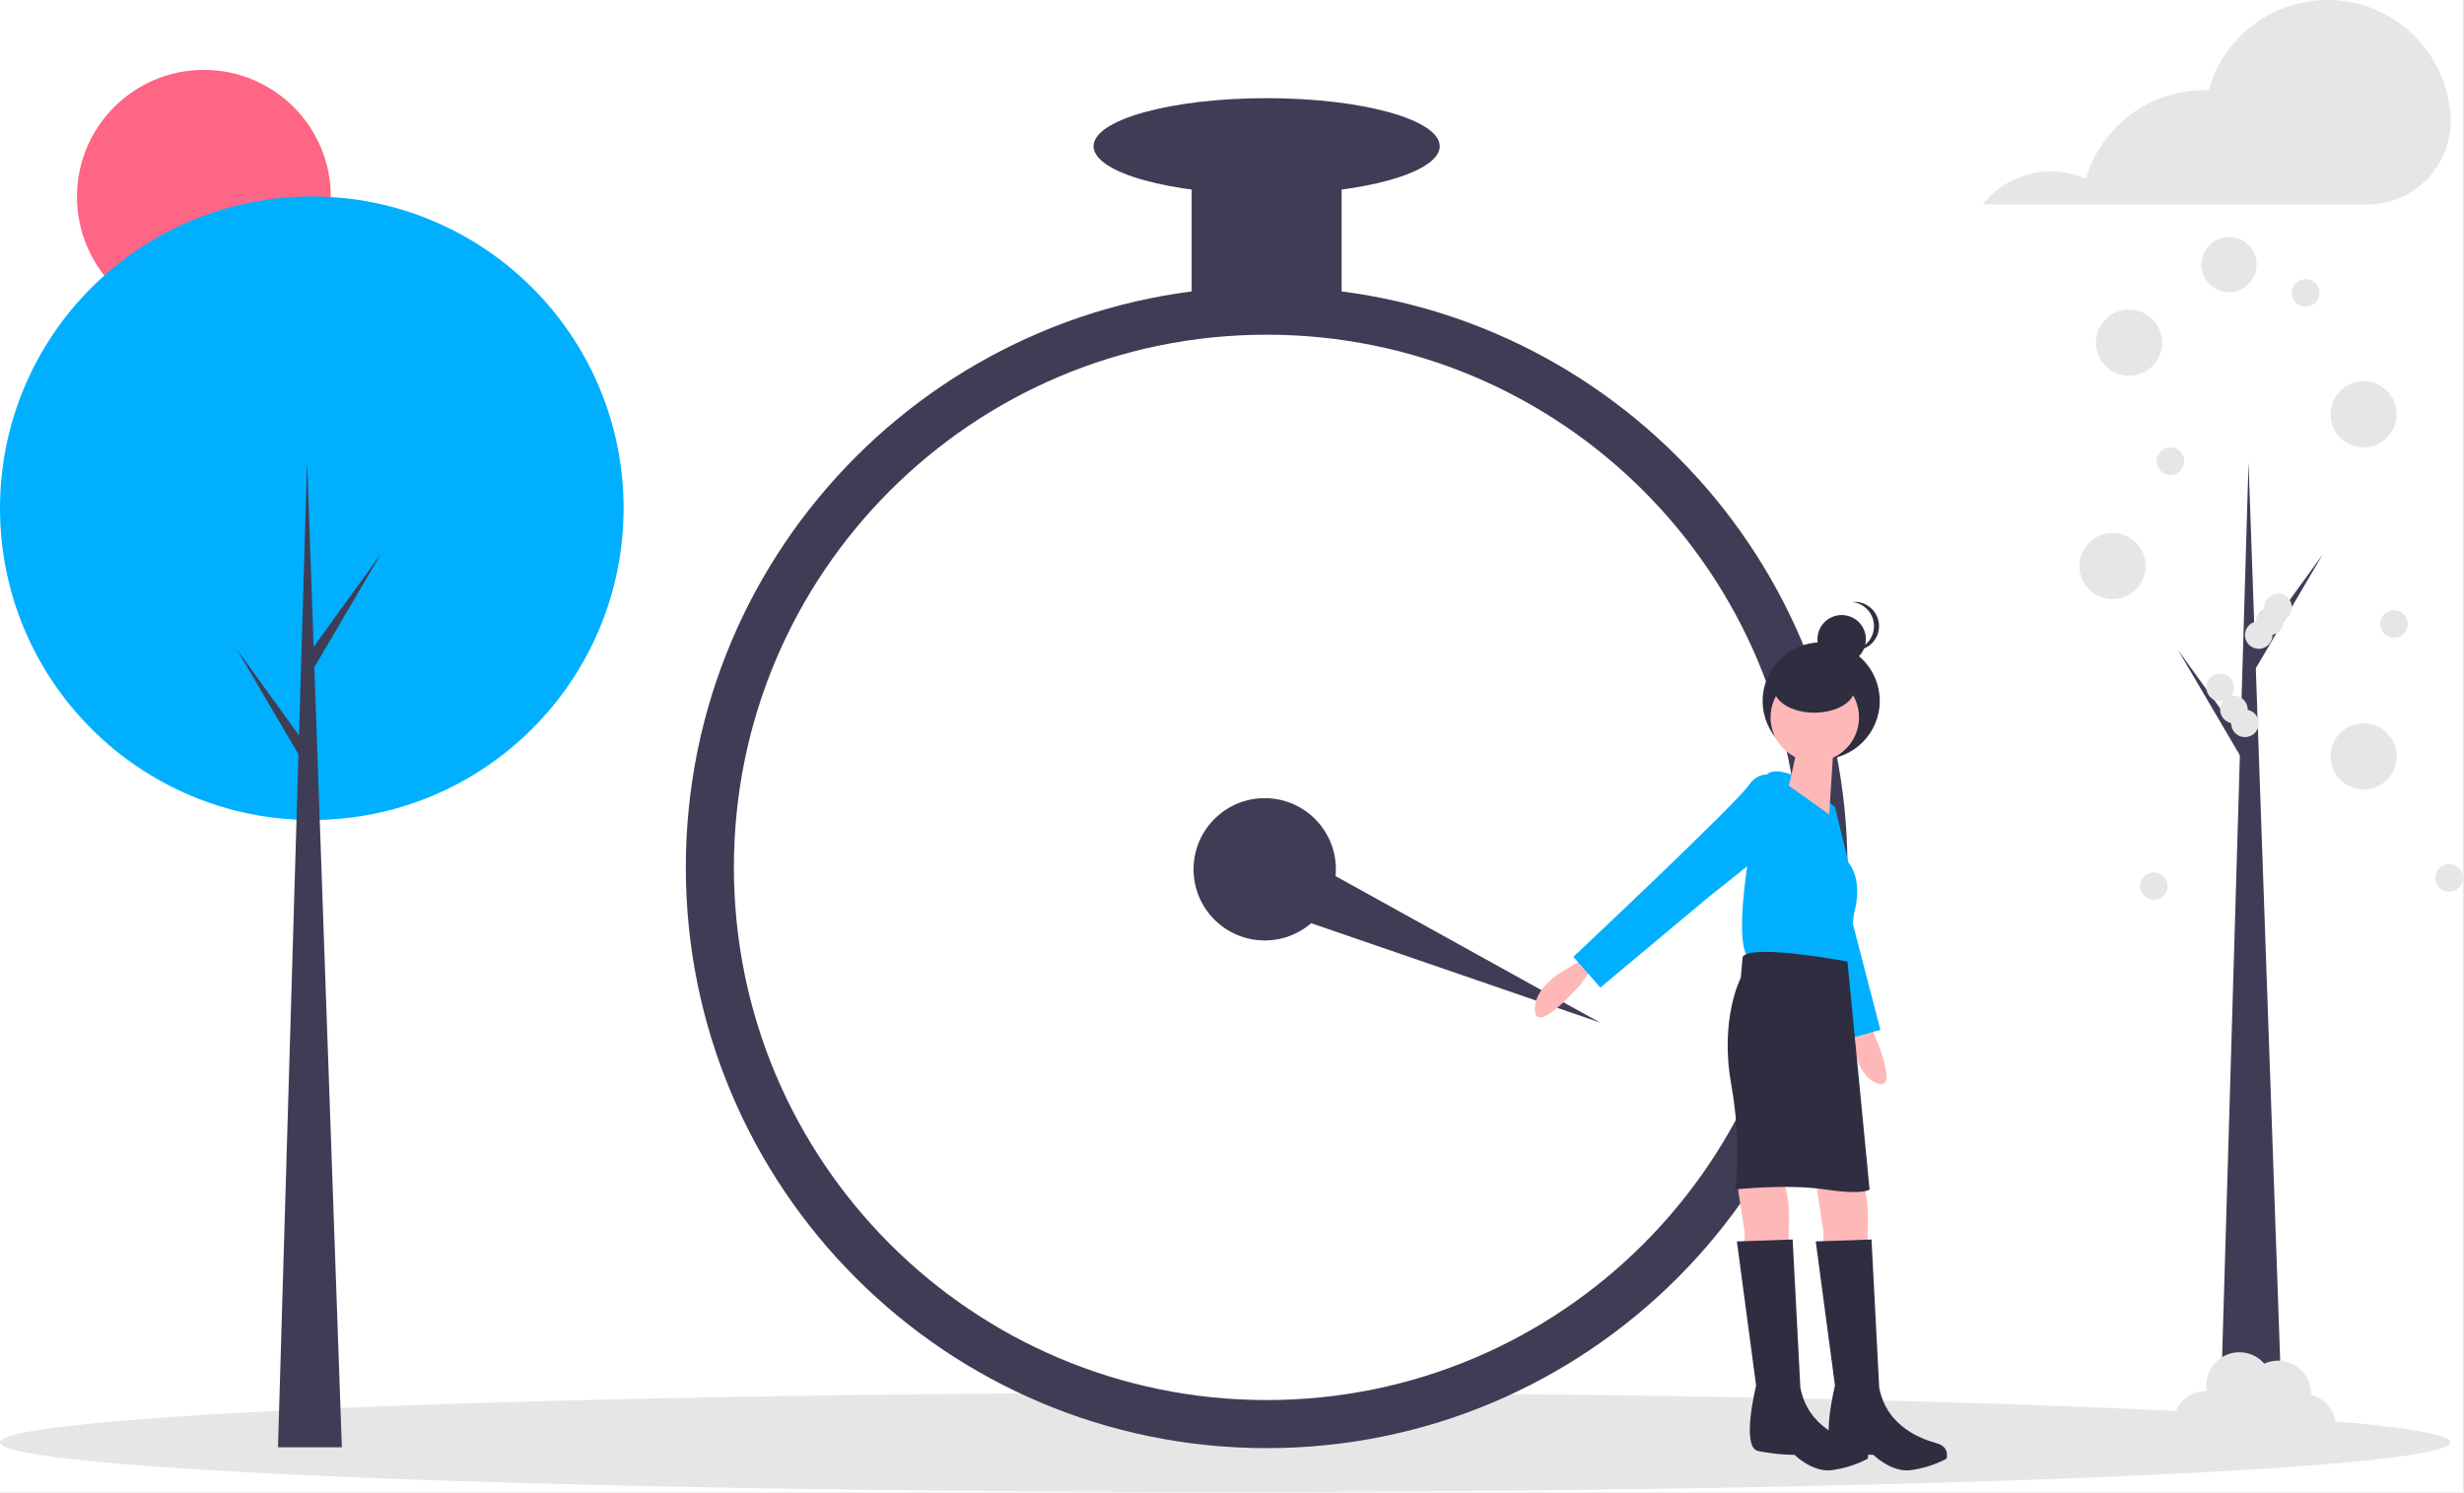     <svg width="893" height="541" viewBox="0 0 893 541" fill="none" xmlns="http://www.w3.org/2000/svg">
<rect width="893" height="541" fill="#E5E5E5"/>
<g id="undraw_season_change_f99v 1" clip-path="url(#clip0)">
<rect id="Rectangle 1" x="-270" y="-158" width="1333" height="856" fill="white"/>
<path id="Vector" d="M444.003 540.802C689.219 540.802 888.006 532.743 888.006 522.802C888.006 512.861 689.219 504.802 444.003 504.802C198.787 504.802 0 512.861 0 522.802C0 532.743 198.787 540.802 444.003 540.802Z" fill="#E6E6E6"/>
<path id="sun" d="M73.896 117.33C99.301 117.33 119.896 96.735 119.896 71.33C119.896 45.925 99.301 25.33 73.896 25.33C48.491 25.33 27.896 45.925 27.896 71.33C27.896 96.735 48.491 117.33 73.896 117.33Z" fill="#FF6584"/>
<path id="Vector_2" d="M113 297.219C175.408 297.219 226 246.628 226 184.219C226 121.811 175.408 71.219 113 71.219C50.592 71.219 0 121.811 0 184.219C0 246.628 50.592 297.219 113 297.219Z" fill="#00B0FF"/>
<path id="Vector_3" d="M123.892 524.581H100.747L111.298 167.201L123.892 524.581Z" fill="#3F3D56"/>
<path id="Vector_4" d="M113.34 234.933L138.187 200.557L113 243.442L110.277 238.677L113.34 234.933Z" fill="#3F3D56"/>
<path id="Vector_5" d="M110.617 269.65L85.771 235.274L110.958 278.159L113.681 273.394L110.617 269.65Z" fill="#3F3D56"/>
<path id="Vector_6" d="M827.505 524.957H804.361L814.912 167.577L827.505 524.957Z" fill="#3F3D56"/>
<path id="Vector_7" d="M816.954 235.309L841.801 200.933L816.614 243.818L813.891 239.053L816.954 235.309Z" fill="#3F3D56"/>
<path id="Vector_8" d="M814.231 270.026L789.385 235.65L814.572 278.535L817.295 273.77L814.231 270.026Z" fill="#3F3D56"/>
<path id="Vector_9" d="M459.056 524.897C575.314 524.897 669.559 430.651 669.559 314.393C669.559 198.135 575.314 103.89 459.056 103.89C342.798 103.89 248.552 198.135 248.552 314.393C248.552 430.651 342.798 524.897 459.056 524.897Z" fill="#3F3D56"/>
<path id="Vector_10" d="M463.935 131.074H452.782V151.985H463.935V131.074Z" fill="#3F3D56"/>
<path id="Vector_11" d="M463.935 478.196H452.782V499.107H463.935V478.196Z" fill="#3F3D56"/>
<path id="Vector_12" d="M295.253 320.667V309.514H274.342V320.667H295.253Z" fill="#3F3D56"/>
<path id="Vector_13" d="M642.375 320.667V309.514H621.464V320.667H642.375Z" fill="#3F3D56"/>
<g id="needle">
<path id="Vector_14" d="M459.056 507.471C565.69 507.471 652.133 421.027 652.133 314.393C652.133 207.759 565.69 121.315 459.056 121.315C352.422 121.315 265.978 207.759 265.978 314.393C265.978 421.027 352.422 507.471 459.056 507.471Z" fill="white"/>
<path id="Vector_15" d="M458.359 340.88C472.602 340.88 484.149 329.334 484.149 315.09C484.149 300.847 472.602 289.3 458.359 289.3C444.115 289.3 432.568 300.847 432.568 315.09C432.568 329.334 444.115 340.88 458.359 340.88Z" fill="#3F3D56"/>
<path id="Vector_16" d="M450.924 326.286L460.455 304.493L579.88 370.635L450.924 326.286Z" fill="#3F3D56"/>
</g>
<g id="clock_stop">
<path id="Vector_17" d="M486.24 53.006H431.871V115.739H486.24V53.006Z" fill="#3F3D56"/>
<path id="Vector_18" d="M459.056 70.432C493.702 70.432 521.788 62.63 521.788 53.006C521.788 43.382 493.702 35.581 459.056 35.581C424.409 35.581 396.323 43.382 396.323 53.006C396.323 62.63 424.409 70.432 459.056 70.432Z" fill="#3F3D56"/>
</g>
<path id="Vector_19" d="M675.725 368.146L678.643 373.384C678.643 373.384 688.791 395.928 680.303 392.68C671.815 389.432 671.515 375.408 671.515 375.408L670.718 367.318L675.725 368.146Z" fill="#FFB8B8"/>
<path id="Vector_20" d="M660.034 275.267C671.755 275.267 681.258 265.764 681.258 254.042C681.258 242.321 671.755 232.818 660.034 232.818C648.312 232.818 638.809 242.321 638.809 254.042C638.809 265.764 648.312 275.267 660.034 275.267Z" fill="#2F2E41"/>
<path id="Vector_21" d="M658.058 428.358L660.846 446.481V452.057H676.878V445.087C676.878 445.087 677.575 432.54 674.787 429.055C671.999 425.57 658.058 428.358 658.058 428.358Z" fill="#FFB8B8"/>
<path id="Vector_22" d="M629.48 428.358L632.268 446.481V452.057H648.3V445.087C648.3 445.087 648.997 432.54 646.209 429.055C643.421 425.57 629.48 428.358 629.48 428.358Z" fill="#FFB8B8"/>
<path id="Vector_23" d="M640.268 282.785C640.268 282.785 634.102 286.035 638.314 293.428C642.525 300.82 667.236 377.304 667.236 377.304L681.492 373.257L668.92 324.887L661.721 294.485L640.268 282.785Z" fill="#00B0FF"/>
<path id="Vector_24" d="M657.71 276.057C666.564 276.057 673.741 268.879 673.741 260.025C673.741 251.171 666.564 243.993 657.71 243.993C648.856 243.993 641.678 251.171 641.678 260.025C641.678 268.879 648.856 276.057 657.71 276.057Z" fill="#FFB8B8"/>
<path id="Vector_25" d="M665.029 292.437L649.259 280.76C649.259 280.76 642.026 277.799 639.935 281.284C637.844 284.769 627.389 336.35 632.965 346.108C632.965 346.108 662.937 352.382 669.211 348.896L671.999 330.774C671.999 330.774 675.484 319.621 669.908 312.651L665.029 292.437Z" fill="#00B0FF"/>
<g id="arm">
<path id="Vector_26" d="M576.505 351.684L573.02 356.564C573.02 356.564 556.989 375.384 556.291 366.322C555.594 357.261 568.141 350.987 568.141 350.987L575.111 346.805L576.505 351.684Z" fill="#FFB8B8"/>
<path id="Vector_27" d="M644.118 281.981C644.118 281.981 638.541 277.799 633.662 284.769C628.783 291.74 570.232 346.805 570.232 346.805L579.991 357.958L618.327 325.894L642.723 306.377L644.118 281.981Z" fill="#00B0FF"/>
</g>
<path id="Vector_28" d="M669.559 348.548C669.559 348.548 635.056 341.926 631.571 346.805L630.874 354.473C630.874 354.473 623.207 369.11 627.389 392.809C631.571 416.508 628.783 431.146 628.783 431.146C628.783 431.146 647.603 429.055 661.543 431.146C675.484 433.237 677.575 431.146 677.575 431.146L669.559 348.548Z" fill="#2F2E41"/>
<path id="Vector_29" d="M678.272 449.269L658.058 449.966L665.029 502.243C665.029 502.243 659.452 524.548 665.725 525.942C670.086 526.823 674.521 527.289 678.969 527.336C678.969 527.336 685.242 533.61 692.213 532.913C696.842 532.321 701.327 530.905 705.456 528.73C705.456 528.73 706.85 524.548 701.971 523.154C697.092 521.76 683.848 517.578 681.06 502.94L678.272 449.269Z" fill="#2F2E41"/>
<path id="Vector_30" d="M665.029 262.464L662.937 295.225L648.3 284.769C648.3 284.769 653.179 265.253 651.785 263.858L665.029 262.464Z" fill="#FFB8B8"/>
<path id="Vector_31" d="M649.694 449.269L629.48 449.966L636.45 502.243C636.45 502.243 630.874 524.548 637.147 525.942C641.508 526.823 645.942 527.289 650.391 527.336C650.391 527.336 656.664 533.61 663.634 532.913C668.263 532.321 672.749 530.905 676.878 528.73C676.878 528.73 678.272 524.548 673.393 523.154C668.514 521.76 655.27 517.578 652.482 502.94L649.694 449.269Z" fill="#2F2E41"/>
<path id="Vector_32" d="M667.458 240.487C672.308 240.487 676.24 236.555 676.24 231.704C676.24 226.854 672.308 222.922 667.458 222.922C662.608 222.922 658.676 226.854 658.676 231.704C658.676 236.555 662.608 240.487 667.458 240.487Z" fill="#2F2E41"/>
<path id="Vector_33" d="M679.168 226.947C679.168 224.776 678.364 222.682 676.911 221.069C675.458 219.456 673.459 218.438 671.3 218.212C671.604 218.18 671.91 218.165 672.215 218.164C674.544 218.164 676.778 219.09 678.425 220.737C680.072 222.384 680.998 224.618 680.998 226.947C680.998 229.276 680.072 231.51 678.425 233.157C676.778 234.804 674.544 235.729 672.215 235.729C671.91 235.729 671.604 235.713 671.3 235.682C673.459 235.456 675.458 234.438 676.911 232.825C678.364 231.212 679.168 229.118 679.168 226.947Z" fill="#2F2E41"/>
<path id="Vector_34" d="M657.565 258.325C665.649 258.325 672.202 254.393 672.202 249.542C672.202 244.692 665.649 240.76 657.565 240.76C649.48 240.76 642.927 244.692 642.927 249.542C642.927 254.393 649.48 258.325 657.565 258.325Z" fill="#2F2E41"/>
<path id="cloud" d="M888.12 42.151C887.522 31.58 883.189 21.565 875.894 13.891C868.598 6.218 858.815 1.384 848.288 0.253C837.76 -0.878 827.173 1.766 818.414 7.715C809.655 13.663 803.293 22.529 800.463 32.732C799.922 32.712 799.381 32.691 798.835 32.691C789.183 32.692 779.791 35.819 772.063 41.604C764.336 47.388 758.69 55.519 755.969 64.78C749.573 61.969 742.425 61.359 735.645 63.046C728.866 64.732 722.837 68.62 718.503 74.099H857.865C861.931 74.11 865.957 73.301 869.703 71.72C873.448 70.139 876.837 67.818 879.664 64.897C882.492 61.976 884.701 58.514 886.159 54.719C887.618 50.924 888.295 46.873 888.151 42.81C888.142 42.591 888.132 42.371 888.12 42.151Z" fill="#E6E6E6"/>
<path id="Vector_35" d="M771.614 136.178C778.241 136.178 783.614 130.805 783.614 124.178C783.614 117.551 778.241 112.178 771.614 112.178C764.986 112.178 759.614 117.551 759.614 124.178C759.614 130.805 764.986 136.178 771.614 136.178Z" fill="#E6E6E6"/>
<path id="Vector_36" d="M807.847 105.877C813.365 105.877 817.839 101.404 817.839 95.886C817.839 90.367 813.365 85.894 807.847 85.894C802.329 85.894 797.855 90.367 797.855 95.886C797.855 101.404 802.329 105.877 807.847 105.877Z" fill="#E6E6E6"/>
<path id="Vector_37" d="M856.614 162.178C863.241 162.178 868.614 156.805 868.614 150.178C868.614 143.551 863.241 138.178 856.614 138.178C849.986 138.178 844.614 143.551 844.614 150.178C844.614 156.805 849.986 162.178 856.614 162.178Z" fill="#E6E6E6"/>
<path id="Vector_38" d="M765.614 217.178C772.241 217.178 777.614 211.805 777.614 205.178C777.614 198.551 772.241 193.178 765.614 193.178C758.986 193.178 753.614 198.551 753.614 205.178C753.614 211.805 758.986 217.178 765.614 217.178Z" fill="#E6E6E6"/>
<path id="Vector_39" d="M856.614 286.178C863.241 286.178 868.614 280.805 868.614 274.178C868.614 267.551 863.241 262.178 856.614 262.178C849.986 262.178 844.614 267.551 844.614 274.178C844.614 280.805 849.986 286.178 856.614 286.178Z" fill="#E6E6E6"/>
<path id="Vector_40" d="M837.594 505.566C837.598 505.436 837.614 505.309 837.614 505.178C837.617 503.167 837.114 501.188 836.151 499.423C835.188 497.658 833.797 496.163 832.105 495.077C830.413 493.991 828.474 493.348 826.468 493.207C824.463 493.067 822.454 493.433 820.627 494.273C818.912 492.294 816.596 490.933 814.033 490.396C811.471 489.86 808.803 490.179 806.439 491.304C804.075 492.429 802.145 494.298 800.945 496.625C799.745 498.952 799.341 501.609 799.795 504.187C799.734 504.186 799.675 504.178 799.614 504.178C797.704 504.175 795.82 504.628 794.12 505.5C792.42 506.371 790.953 507.636 789.84 509.189C788.728 510.742 788.002 512.538 787.723 514.428C787.445 516.318 787.621 518.247 788.239 520.055C788.856 521.863 789.896 523.497 791.272 524.822C792.648 526.147 794.321 527.125 796.151 527.673C797.981 528.221 799.915 528.325 801.793 527.975C803.671 527.625 805.438 526.832 806.948 525.661C807.901 527.517 809.321 529.092 811.068 530.231C812.815 531.37 814.829 532.034 816.912 532.157C818.994 532.28 821.072 531.858 822.941 530.932C824.81 530.006 826.406 528.609 827.57 526.878C828.998 527.917 830.638 528.628 832.372 528.959C834.106 529.291 835.892 529.235 837.603 528.797C839.313 528.358 840.906 527.547 842.266 526.421C843.627 525.296 844.722 523.884 845.474 522.286C846.225 520.688 846.615 518.944 846.614 517.178C846.613 515.412 846.223 513.669 845.47 512.071C844.717 510.474 843.621 509.063 842.259 507.938C840.898 506.814 839.305 506.004 837.594 505.566Z" fill="#E6E6E6"/>
<path id="Vector_41" d="M867.614 231.178C870.375 231.178 872.614 228.939 872.614 226.178C872.614 223.417 870.375 221.178 867.614 221.178C864.852 221.178 862.614 223.417 862.614 226.178C862.614 228.939 864.852 231.178 867.614 231.178Z" fill="#E6E6E6"/>
<path id="Vector_42" d="M835.614 111.178C838.375 111.178 840.614 108.939 840.614 106.178C840.614 103.417 838.375 101.178 835.614 101.178C832.852 101.178 830.614 103.417 830.614 106.178C830.614 108.939 832.852 111.178 835.614 111.178Z" fill="#E6E6E6"/>
<path id="Vector_43" d="M818.614 235.178C821.375 235.178 823.614 232.939 823.614 230.178C823.614 227.417 821.375 225.178 818.614 225.178C815.852 225.178 813.614 227.417 813.614 230.178C813.614 232.939 815.852 235.178 818.614 235.178Z" fill="#E6E6E6"/>
<path id="Vector_44" d="M822.614 230.178C825.375 230.178 827.614 227.939 827.614 225.178C827.614 222.417 825.375 220.178 822.614 220.178C819.852 220.178 817.614 222.417 817.614 225.178C817.614 227.939 819.852 230.178 822.614 230.178Z" fill="#E6E6E6"/>
<path id="Vector_45" d="M825.614 225.178C828.375 225.178 830.614 222.939 830.614 220.178C830.614 217.417 828.375 215.178 825.614 215.178C822.852 215.178 820.614 217.417 820.614 220.178C820.614 222.939 822.852 225.178 825.614 225.178Z" fill="#E6E6E6"/>
<path id="Vector_46" d="M813.614 267.178C816.375 267.178 818.614 264.939 818.614 262.178C818.614 259.417 816.375 257.178 813.614 257.178C810.852 257.178 808.614 259.417 808.614 262.178C808.614 264.939 810.852 267.178 813.614 267.178Z" fill="#E6E6E6"/>
<path id="Vector_47" d="M887.614 323.178C890.375 323.178 892.614 320.939 892.614 318.178C892.614 315.417 890.375 313.178 887.614 313.178C884.852 313.178 882.614 315.417 882.614 318.178C882.614 320.939 884.852 323.178 887.614 323.178Z" fill="#E6E6E6"/>
<path id="Vector_48" d="M780.614 326.178C783.375 326.178 785.614 323.939 785.614 321.178C785.614 318.417 783.375 316.178 780.614 316.178C777.852 316.178 775.614 318.417 775.614 321.178C775.614 323.939 777.852 326.178 780.614 326.178Z" fill="#E6E6E6"/>
<path id="Vector_49" d="M786.614 172.178C789.375 172.178 791.614 169.939 791.614 167.178C791.614 164.417 789.375 162.178 786.614 162.178C783.852 162.178 781.614 164.417 781.614 167.178C781.614 169.939 783.852 172.178 786.614 172.178Z" fill="#E6E6E6"/>
<path id="Vector_50" d="M809.614 262.178C812.375 262.178 814.614 259.939 814.614 257.178C814.614 254.417 812.375 252.178 809.614 252.178C806.852 252.178 804.614 254.417 804.614 257.178C804.614 259.939 806.852 262.178 809.614 262.178Z" fill="#E6E6E6"/>
<path id="Vector_51" d="M804.614 254.178C807.375 254.178 809.614 251.939 809.614 249.178C809.614 246.417 807.375 244.178 804.614 244.178C801.852 244.178 799.614 246.417 799.614 249.178C799.614 251.939 801.852 254.178 804.614 254.178Z" fill="#E6E6E6"/>
</g>
<defs>
<clipPath id="clip0">
<rect width="892.614" height="540.802" fill="white"/>
</clipPath>
</defs>
</svg>